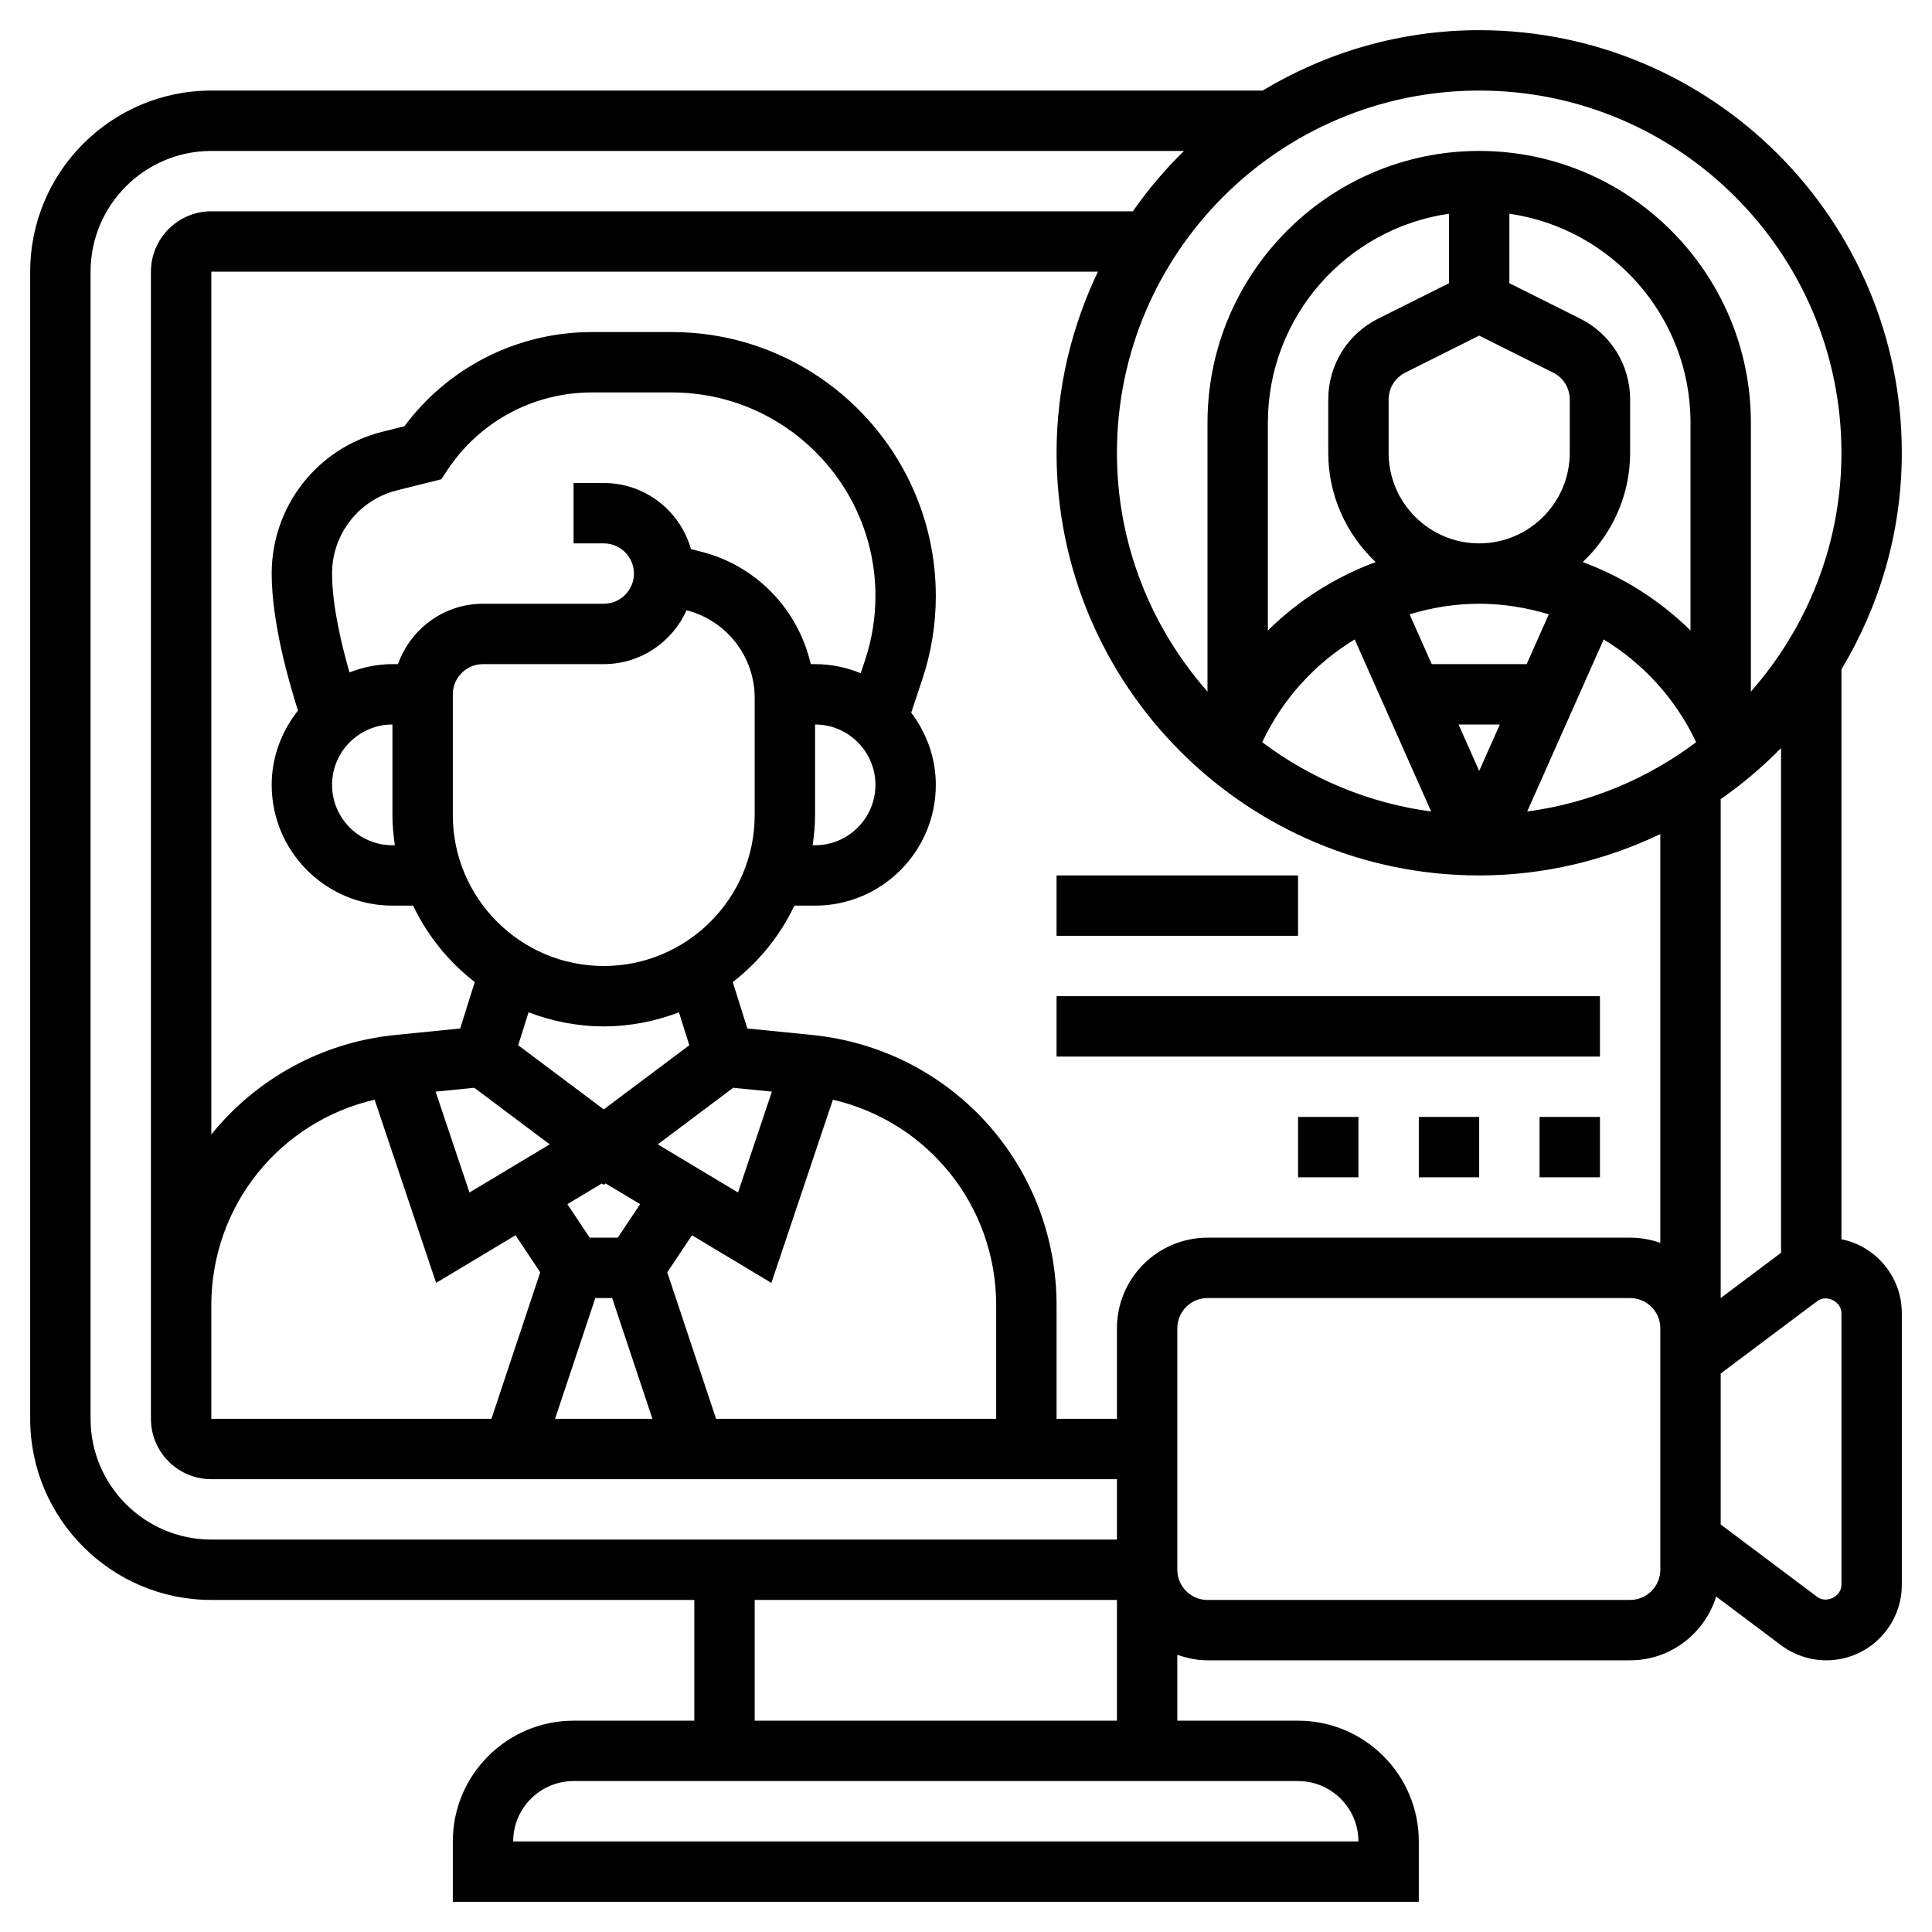 <svg id="_x33_0" enable-background="new 0 0 64 64" height="512" viewBox="0 0 64 64" width="512" xmlns="http://www.w3.org/2000/svg"><g><path d="m61 41.051v-18.877c1.261-2.101 2-4.55 2-7.174 0-7.72-6.28-14-14-14-2.624 0-5.073.739-7.174 2h-34.826c-3.309 0-6 2.691-6 6v38c0 3.309 2.691 6 6 6h16v4h-4c-2.206 0-4 1.794-4 4v2h32v-2c0-2.206-1.794-4-4-4h-4v-2.184c.314.112.648.184 1 .184h14c1.343 0 2.469-.893 2.851-2.112l2.15 1.613c.43.322.962.499 1.499.499 1.378 0 2.5-1.121 2.5-2.5v-9c0-1.208-.86-2.217-2-2.449zm-2 .449-2 1.5v-16.527c.719-.503 1.389-1.068 2-1.693zm-3-20.614c-1.013-.998-2.231-1.772-3.57-2.266.962-.912 1.57-2.193 1.57-3.62v-1.764c0-1.143-.635-2.171-1.658-2.683l-2.342-1.171v-2.302c3.387.488 6 3.401 6 6.92zm-5.427 1.114h-3.145l-.733-1.649c.736-.224 1.51-.351 2.305-.351s1.569.127 2.305.351zm-.889 2-.684 1.538-.684-1.538zm-3.684-9v-1.764c0-.381.212-.724.553-.894l2.447-1.224 2.447 1.224c.341.17.553.513.553.894v1.764c0 1.654-1.346 3-3 3s-3-1.346-3-3zm2-5.618-2.342 1.171c-1.023.511-1.658 1.54-1.658 2.683v1.764c0 1.427.608 2.708 1.57 3.62-1.34.494-2.558 1.267-3.57 2.266v-6.886c0-3.519 2.613-6.432 6-6.92zm-3.124 11.8 2.533 5.7c-2.082-.278-3.993-1.09-5.597-2.296.675-1.433 1.747-2.603 3.064-3.404zm8.248 0c1.316.801 2.389 1.972 3.063 3.404-1.604 1.206-3.515 2.018-5.597 2.296zm7.876-6.182c0 3.032-1.139 5.796-3 7.911v-8.911c0-4.962-4.038-9-9-9s-9 4.038-9 9v8.911c-1.861-2.115-3-4.879-3-7.911 0-6.617 5.383-12 12-12s12 5.383 12 12zm-58 32v-38c0-2.206 1.794-4 4-4h32.221c-.625.611-1.191 1.281-1.693 2h-30.528c-1.103 0-2 .897-2 2v38c0 1.103.897 2 2 2h30v2h-30c-2.206 0-4-1.794-4-4zm10-23v3c0 .34.033.672.08 1h-.08c-1.103 0-2-.897-2-2s.897-2 2-2zm.184-2h-.184c-.503 0-.979.104-1.423.274-.265-.92-.577-2.225-.577-3.274 0-1.307.885-2.44 2.153-2.757l1.464-.366.214-.322c1.066-1.6 2.851-2.555 4.773-2.555h2.651c3.72 0 6.745 3.025 6.745 6.744 0 .726-.117 1.443-.346 2.132l-.142.426c-.467-.192-.977-.302-1.512-.302h-.143c-.415-1.801-1.79-3.264-3.644-3.728l-.324-.081c-.353-1.262-1.515-2.191-2.889-2.191h-1v2h1c.551 0 1 .449 1 1s-.449 1-1 1h-4c-1.302 0-2.402.839-2.816 2zm13.816 5v-3c1.103 0 2 .897 2 2s-.897 2-2 2h-.08c.047-.328.08-.66.08-1zm-12-4c0-.551.449-1 1-1h4c1.221 0 2.274-.734 2.742-1.784 1.33.34 2.258 1.533 2.258 2.907v3.877c0 2.757-2.243 5-5 5s-5-2.243-5-5zm18 24h-9.279l-1.617-4.852.819-1.228 2.63 1.578 2.037-6.068c3.138.724 5.41 3.506 5.41 6.81zm-13.062-7.797.062.047.062-.047 1.143.686-.74 1.111h-.93l-.74-1.111zm-.217 3.797h.558l1.333 4h-3.225zm4.727-3.497-2.658-1.595 2.498-1.874 1.282.128zm-4.448-5.503c.878 0 1.716-.17 2.491-.466l.343 1.091-2.834 2.125-2.834-2.125.343-1.091c.775.296 1.613.466 2.491.466zm-4.288 2.034 2.498 1.874-2.658 1.595-1.122-3.341zm-3.302.395 2.037 6.068 2.63-1.578.819 1.228-1.617 4.853h-9.279v-3.76c0-3.304 2.272-6.086 5.41-6.811zm32.59 24.571h-28c0-1.103.897-2 2-2h24c1.103 0 2 .897 2 2zm-20-4v-4h12v4zm30-5c0 .552-.449 1-1 1h-14c-.551 0-1-.448-1-1v-8c0-.552.449-1 1-1h14c.551 0 1 .448 1 1zm-1-11h-14c-1.654 0-3 1.346-3 3v3h-2v-3.76c0-4.644-3.484-8.494-8.104-8.956l-2.139-.214-.483-1.538c.865-.67 1.567-1.535 2.042-2.532h.684c2.206 0 4-1.794 4-4 0-.901-.31-1.724-.815-2.393l.366-1.098c.298-.894.449-1.824.449-2.765 0-4.822-3.922-8.744-8.744-8.744h-2.651c-2.459 0-4.751 1.159-6.208 3.12l-.729.182c-2.16.54-3.668 2.472-3.668 4.698 0 1.609.566 3.587.871 4.539-.537.681-.871 1.529-.871 2.461 0 2.206 1.794 4 4 4h.685c.476.997 1.177 1.863 2.042 2.532l-.483 1.538-2.139.214c-2.49.249-4.642 1.487-6.105 3.297v-28.581h29.37c-.869 1.822-1.37 3.851-1.37 6 0 7.72 6.28 14 14 14 2.149 0 4.178-.501 6-1.37v13.541c-.313-.11-.649-.171-1-.171zm7 11.5c0 .385-.493.629-.8.4l-3.2-2.4v-5l3.199-2.399c.31-.232.801.015.801.399z"/><path d="m51 37h2v2h-2z"/><path d="m47 37h2v2h-2z"/><path d="m43 37h2v2h-2z"/><path d="m35 33h18v2h-18z"/><path d="m35 29h8v2h-8z"/></g></svg>